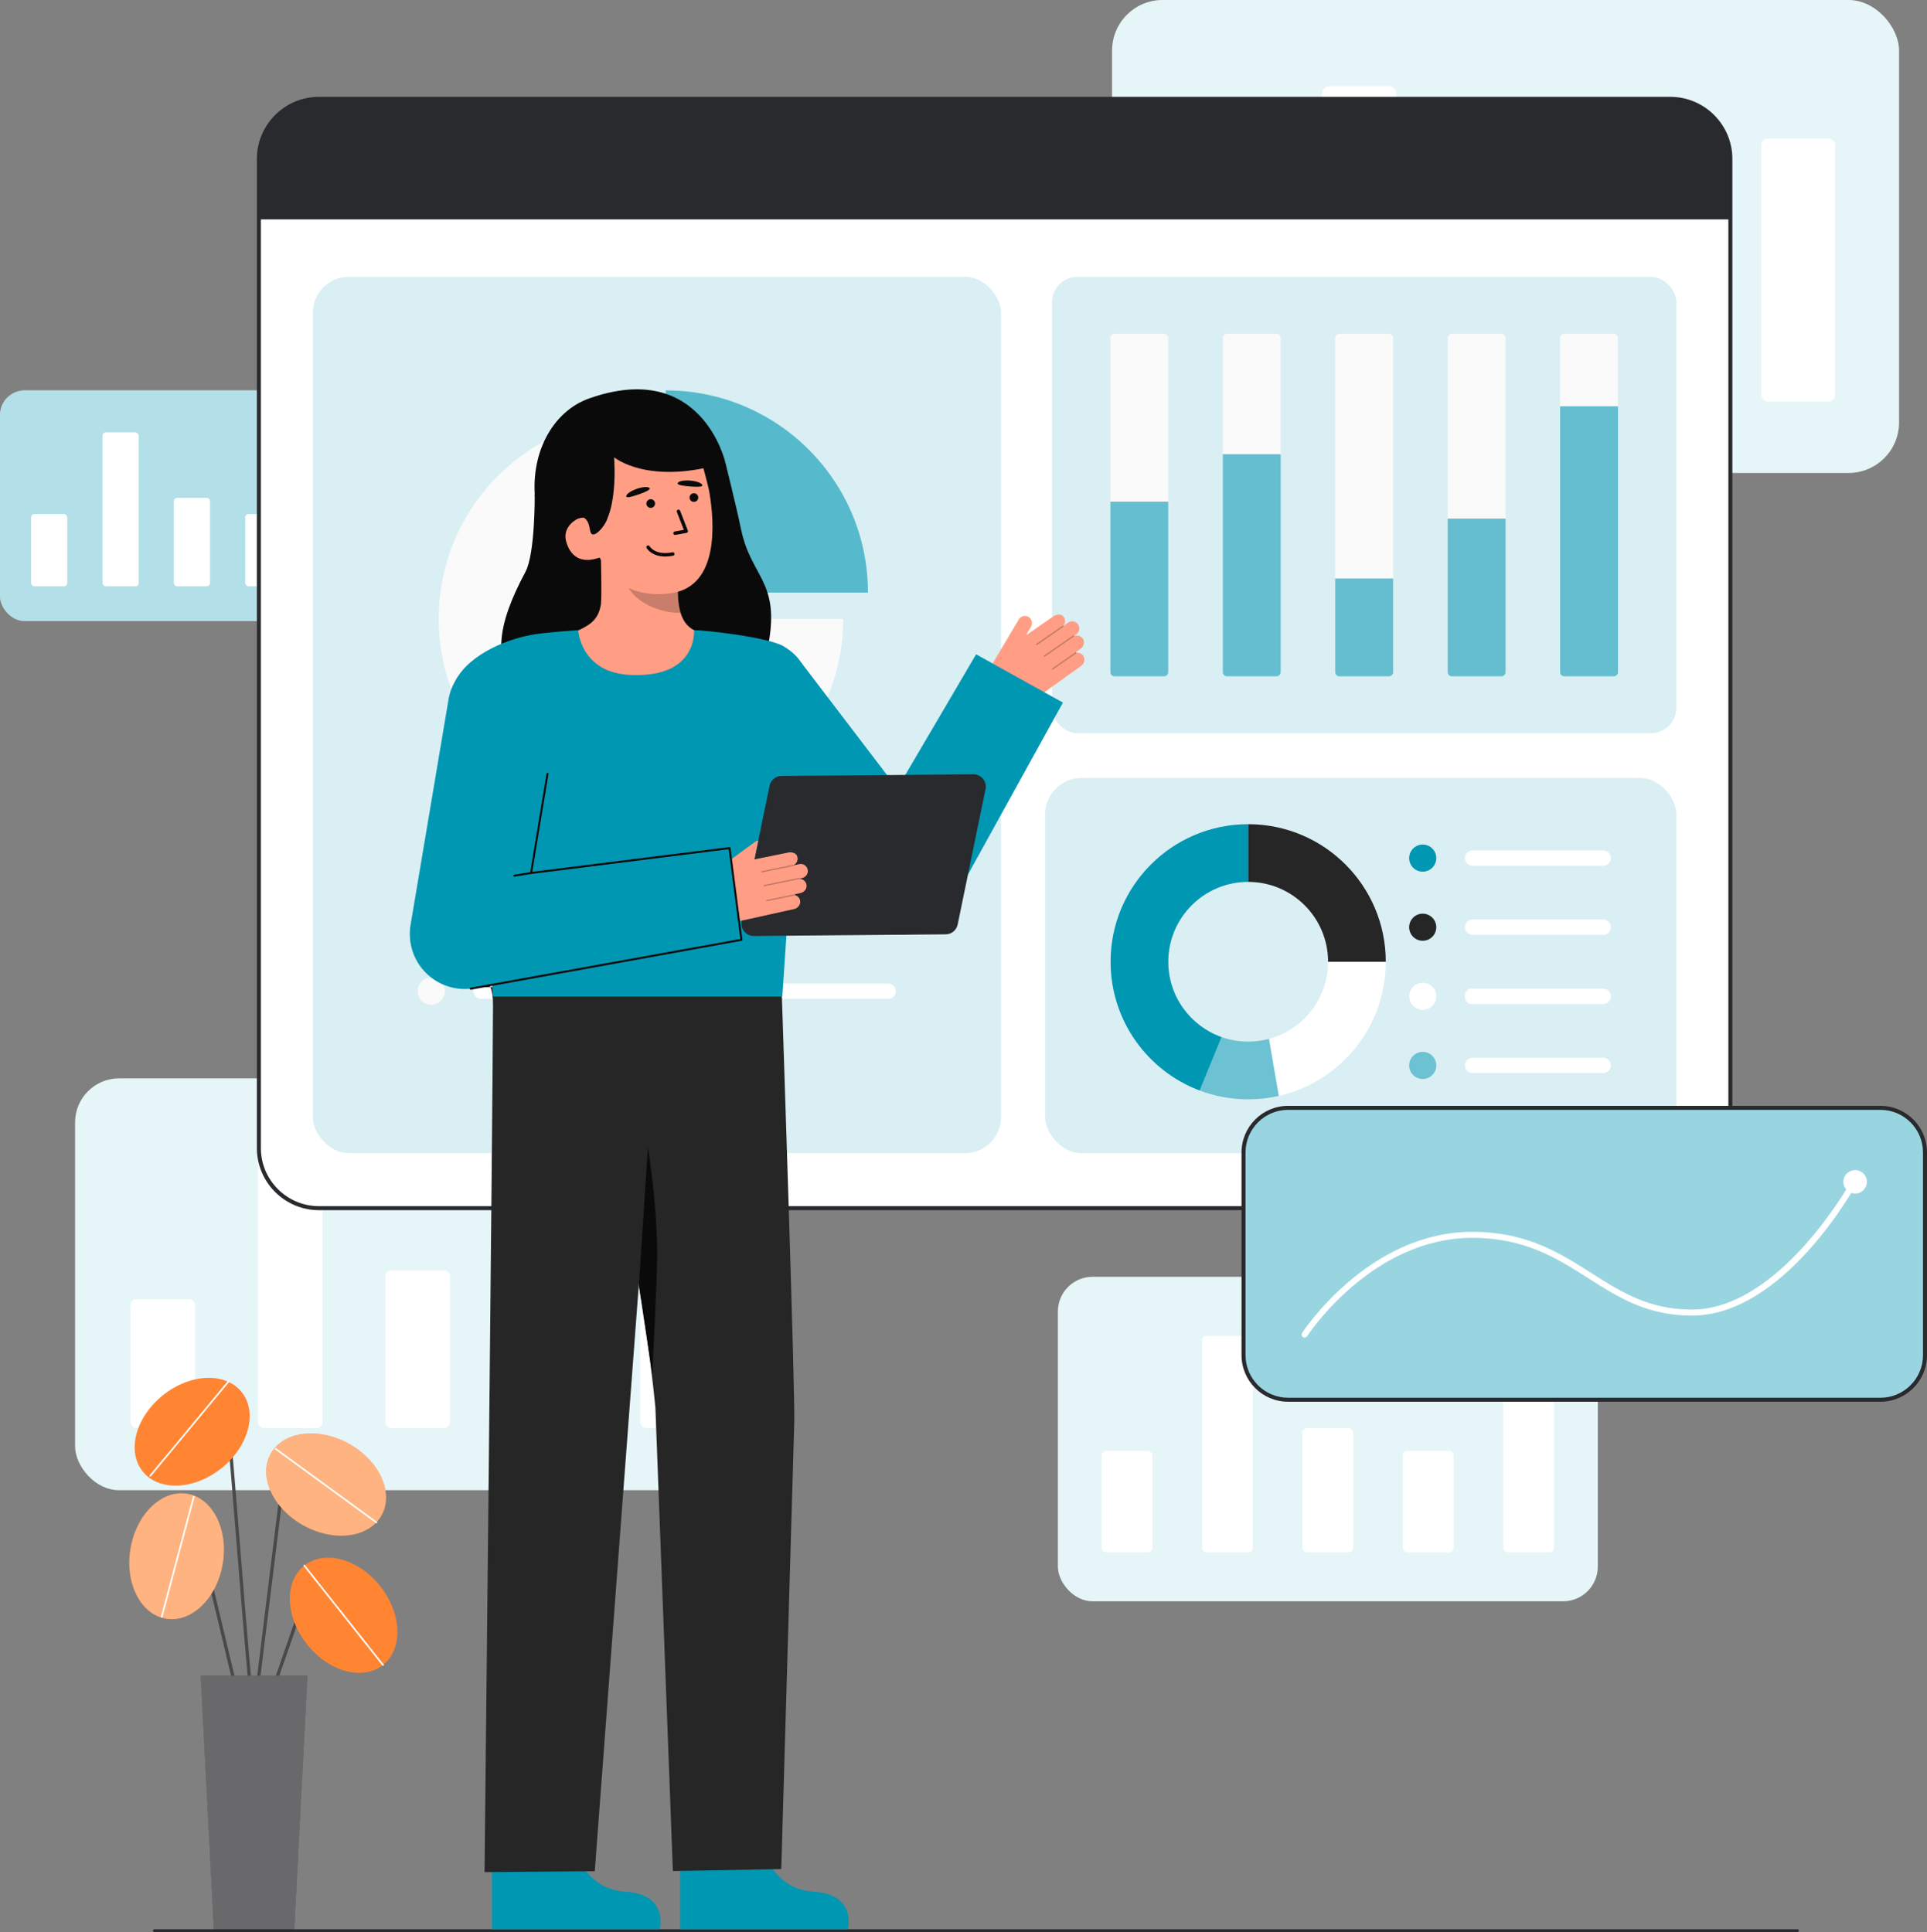 <svg id="Layer_2" data-name="Layer 2" xmlns="http://www.w3.org/2000/svg" viewBox="0 0 962.119 964.861" style="width: 100%; height: 100%;">
  <rect x="0" y="0" width="962.119" height="964.861" fill="#808080" stroke="none"/>
  <g id="Layer_2-2" data-name="Layer 2">
    <g>
      <g>
        <g>
          <rect x="528.194" y="637.627" width="269.558" height="162.035" rx="17.318" ry="17.318" fill="#fff"></rect>
          <rect x="528.194" y="637.627" width="269.558" height="162.035" rx="17.318" ry="17.318" fill="#0097b2" opacity=".1"></rect>
        </g>
        <g>
          <rect id="gra19_b" x="700.407" y="724.509" width="25.387" height="50.692" rx="2.293" ry="2.293" fill="#fff"></rect>
          <rect id="gra19_b-2" data-name="gra19_b" x="750.534" y="685.085" width="25.387" height="90.116" rx="2.293" ry="2.293" fill="#fff"></rect>
          <rect id="gra19_b-3" data-name="gra19_b" x="550.024" y="724.509" width="25.387" height="50.692" rx="2.293" ry="2.293" fill="#fff"></rect>
          <rect id="gra19_b-4" data-name="gra19_b" x="600.152" y="667.159" width="25.387" height="108.042" rx="2.293" ry="2.293" fill="#fff"></rect>
          <rect id="gra19_b-5" data-name="gra19_b" x="650.279" y="713.147" width="25.387" height="62.054" rx="2.293" ry="2.293" fill="#fff"></rect>
        </g>
      </g>
      <g>
        <g>
          <rect x="37.493" y="538.525" width="342.119" height="205.652" rx="21.98" ry="21.98" fill="#fff"></rect>
          <rect x="37.493" y="538.525" width="342.119" height="205.652" rx="21.98" ry="21.98" fill="#0097b2" opacity=".1"></rect>
        </g>
        <g>
          <rect id="gra19_b-6" data-name="gra19_b" x="256.063" y="648.795" width="32.221" height="64.337" rx="2.91" ry="2.91" fill="#fff"></rect>
          <rect id="gra19_b-7" data-name="gra19_b" x="319.684" y="598.759" width="32.221" height="114.374" rx="2.91" ry="2.91" fill="#fff"></rect>
          <rect id="gra19_b-8" data-name="gra19_b" x="65.199" y="648.795" width="32.221" height="64.337" rx="2.91" ry="2.91" fill="#fff"></rect>
          <rect id="gra19_b-9" data-name="gra19_b" x="128.82" y="576.008" width="32.221" height="137.124" rx="2.91" ry="2.91" fill="#fff"></rect>
          <rect id="gra19_b-10" data-name="gra19_b" x="192.442" y="634.374" width="32.221" height="78.758" rx="2.91" ry="2.91" fill="#fff"></rect>
        </g>
      </g>
      <g>
        <g>
          <rect x="555.245" width="392.921" height="236.191" rx="25.244" ry="25.244" fill="#fff"></rect>
          <rect x="555.245" width="392.921" height="236.191" rx="25.244" ry="25.244" fill="#0097b2" opacity=".1"></rect>
        </g>
        <g>
          <rect id="gra19_b-11" data-name="gra19_b" x="806.272" y="126.645" width="37.005" height="73.891" rx="3.342" ry="3.342" fill="#fff"></rect>
          <rect id="gra19_b-12" data-name="gra19_b" x="879.34" y="69.178" width="37.005" height="131.358" rx="3.342" ry="3.342" fill="#fff"></rect>
          <rect id="gra19_b-13" data-name="gra19_b" x="587.066" y="126.645" width="37.005" height="73.891" rx="3.342" ry="3.342" fill="#fff"></rect>
          <rect id="gra19_b-14" data-name="gra19_b" x="660.135" y="43.049" width="37.005" height="157.487" rx="3.342" ry="3.342" fill="#fff"></rect>
          <rect id="gra19_b-15" data-name="gra19_b" x="733.203" y="110.082" width="37.005" height="90.453" rx="3.342" ry="3.342" fill="#fff"></rect>
        </g>
      </g>
      <g>
        <g>
          <rect x="0" y="194.948" width="191.676" height="115.219" rx="12.314" ry="12.314" fill="#fff"></rect>
          <rect x="0" y="194.948" width="191.676" height="115.219" rx="12.314" ry="12.314" fill="#0097b2" opacity=".3"></rect>
        </g>
        <g>
          <rect id="gra19_b-16" data-name="gra19_b" x="122.457" y="256.728" width="18.052" height="36.046" rx="1.63" ry="1.63" fill="#fff"></rect>
          <rect id="gra19_b-17" data-name="gra19_b" x="158.101" y="228.694" width="18.052" height="64.079" rx="1.63" ry="1.63" fill="#fff"></rect>
          <rect id="gra19_b-18" data-name="gra19_b" x="15.523" y="256.728" width="18.052" height="36.046" rx="1.63" ry="1.63" fill="#fff"></rect>
          <rect id="gra19_b-19" data-name="gra19_b" x="51.168" y="215.948" width="18.052" height="76.826" rx="1.63" ry="1.63" fill="#fff"></rect>
          <rect id="gra19_b-20" data-name="gra19_b" x="86.812" y="248.648" width="18.052" height="44.125" rx="1.63" ry="1.63" fill="#fff"></rect>
        </g>
      </g>
      <g>
        <rect x="129.258" y="49.362" width="734.688" height="553.975" rx="30" ry="30" transform="translate(993.205 652.699) rotate(-180)" fill="#fff"></rect>
        <path d="m128.258,573.337V79.362c0-17.093,13.906-31,31-31h674.688c17.093,0,31,13.907,31,31v493.975c0,17.093-13.907,31-31,31H159.258c-17.094,0-31-13.907-31-31ZM159.258,50.362c-15.99,0-29,13.009-29,29v493.975c0,15.991,13.01,29,29,29h674.688c15.991,0,29-13.009,29-29V79.362c0-15.991-13.009-29-29-29H159.258Z" fill="#292a2e"></path>
        <path d="m129.259,79.359v30.188s734.684,0,734.684,0v-30.188c0-16.569-13.431-30-30-30H159.259c-16.569,0-30,13.431-30,30Z" fill="#292a2e"></path>
        <g>
          <rect x="525.259" y="138.231" width="311.714" height="227.954" rx="12.723" ry="12.723" fill="#fff"></rect>
          <rect x="525.259" y="138.231" width="311.714" height="227.954" rx="12.723" ry="12.723" fill="#0097b2" opacity=".15"></rect>
          <g>
            <rect id="grp6_b" x="554.388" y="166.676" width="28.903" height="171.064" rx="2.081" ry="2.081" fill="#fafafa"></rect>
            <path id="grp6_b-2" data-name="grp6_b" d="m554.388,250.529h28.903v85.13c0,1.149-.933,2.081-2.081,2.081h-24.741c-1.149,0-2.081-.933-2.081-2.081v-85.13h0Z" fill="#0097b2" opacity=".6"></path>
          </g>
          <g>
            <rect id="grp6_b-3" data-name="grp6_b" x="610.526" y="166.676" width="28.903" height="171.064" rx="2.081" ry="2.081" fill="#fafafa"></rect>
            <path id="grp6_b-4" data-name="grp6_b" d="m610.526,226.82h28.903v108.838c0,1.149-.933,2.081-2.081,2.081h-24.741c-1.149,0-2.081-.933-2.081-2.081v-108.838h0Z" fill="#0097b2" opacity=".6"></path>
          </g>
          <g>
            <rect id="grp6_b-5" data-name="grp6_b" x="778.941" y="166.676" width="28.903" height="171.064" rx="2.081" ry="2.081" fill="#fafafa"></rect>
            <path id="grp6_b-6" data-name="grp6_b" d="m778.941,202.898h28.903v132.76c0,1.149-.933,2.081-2.081,2.081h-24.741c-1.149,0-2.081-.933-2.081-2.081v-132.76h0Z" fill="#0097b2" opacity=".6"></path>
          </g>
          <g>
            <rect id="grp6_b-7" data-name="grp6_b" x="666.665" y="166.676" width="28.903" height="171.064" rx="2.081" ry="2.081" fill="#fafafa"></rect>
            <path id="grp6_b-8" data-name="grp6_b" d="m666.665,288.876h28.903v46.783c0,1.149-.933,2.081-2.081,2.081h-24.741c-1.149,0-2.081-.933-2.081-2.081v-46.783h0Z" fill="#0097b2" opacity=".6"></path>
          </g>
          <g>
            <rect id="grp6_b-9" data-name="grp6_b" x="722.803" y="166.676" width="28.903" height="171.064" rx="2.081" ry="2.081" fill="#fafafa"></rect>
            <path id="grp6_b-10" data-name="grp6_b" d="m722.803,258.984h28.903v76.674c0,1.149-.933,2.081-2.081,2.081h-24.741c-1.149,0-2.081-.933-2.081-2.081v-76.674h0Z" fill="#0097b2" opacity=".6"></path>
          </g>
        </g>
        <g>
          <rect x="521.815" y="388.498" width="315.158" height="187.357" rx="18.213" ry="18.213" fill="#0097b2" opacity=".15"></rect>
          <circle id="gra7_p" cx="710.338" cy="428.527" r="6.77" fill="#0097b2"></circle>
          <circle id="gra7_p-2" data-name="gra7_p" cx="710.338" cy="463.038" r="6.77" fill="#262626"></circle>
          <circle id="gra7_p-3" data-name="gra7_p" cx="710.338" cy="497.55" r="6.77" fill="#fff"></circle>
          <circle id="gra7_p-4" data-name="gra7_p" cx="710.338" cy="532.061" r="6.77" fill="#0097b2" opacity=".5"></circle>
          <path d="m804.289,428.524h0c0,2.115-1.715,3.83-3.83,3.83h-65.074c-1.854,0-3.558-1.243-3.921-3.06-.269-1.344.195-2.612,1.047-3.476.698-.688,1.659-1.123,2.712-1.123h65.237c2.115,0,3.83,1.715,3.83,3.83Z" fill="#fff"></path>
          <path d="m804.289,463.037h0c0,2.115-1.715,3.83-3.83,3.83h-65.034c-2.214,0-4.147-1.815-4.032-4.026.051-.982.474-1.866,1.118-2.511.698-.698,1.659-1.123,2.712-1.123h65.237c2.115,0,3.83,1.715,3.83,3.83Z" fill="#fff"></path>
          <path d="m804.289,497.55h0c0,2.115-1.715,3.83-3.83,3.83h-65.631c-1.9,0-3.44-1.54-3.44-3.44v-.779c0-1.9,1.54-3.44,3.44-3.44h65.631c2.115,0,3.83,1.715,3.83,3.83Z" fill="#fff"></path>
          <path d="m804.289,532.063h0c0,2.115-1.715,3.83-3.83,3.83h-65.057c-1.856,0-3.564-1.239-3.935-3.057-.275-1.349.189-2.625,1.044-3.48.698-.698,1.659-1.123,2.712-1.123h65.237c2.115,0,3.83,1.715,3.83,3.83Z" fill="#fff"></path>
          <g>
            <path d="m583.312,480.294c0,17.369,11.113,32.143,26.615,37.615l-10.944,26.688c-25.993-9.788-44.485-34.891-44.485-64.303,0-37.939,30.761-68.7,68.7-68.7v28.814c-22.024,0-39.886,17.854-39.886,39.886Z" fill="#0097b2"></path>
            <path d="m691.899,480.294h-28.814c0-22.032-17.862-39.886-39.886-39.886v-28.814c37.939,0,68.7,30.761,68.7,68.7Z" fill="#262626"></path>
            <path d="m691.899,480.294c0,32.693-22.841,60.052-53.424,66.995l-4.882-28.482c16.989-4.575,29.492-20.085,29.492-38.512h28.814Z" fill="#fff"></path>
            <path d="m638.474,547.288c-4.914,1.115-10.03,1.705-15.276,1.705-8.527,0-16.682-1.552-24.215-4.397l10.944-26.688c4.146,1.463,8.616,2.263,13.271,2.263,3.597,0,7.08-.477,10.394-1.366l4.882,28.482Z" fill="#0097b2" opacity=".5"></path>
          </g>
        </g>
        <g>
          <rect x="156.195" y="138.231" width="343.629" height="437.624" rx="18" ry="18" fill="#0097b2" opacity=".15"></rect>
          <path id="gra14_p" d="m420.981,309.027c0,55.761-45.203,100.964-100.964,100.964s-100.964-45.203-100.964-100.964,45.203-100.964,100.964-100.964v100.964h100.964Z" fill="#fafafa"></path>
          <path id="gra14_p-2" data-name="gra14_p" d="m433.36,295.912h-100.964v-100.964c55.761,0,100.964,45.203,100.964,100.964Z" fill="#0097b2" opacity=".6"></path>
          <circle id="gra7_p-5" data-name="gra7_p" cx="215.322" cy="460.497" r="6.77" fill="#0097b2" opacity=".6"></circle>
          <circle id="gra7_p-6" data-name="gra7_p" cx="215.322" cy="495.009" r="6.77" fill="#fafafa"></circle>
          <path d="m447.272,460.495h0c0,2.115-1.715,3.83-3.83,3.83h-203.074c-1.854,0-3.558-1.243-3.921-3.06-.269-1.344.195-2.612,1.047-3.476.698-.688,1.659-1.123,2.712-1.123h203.237c2.115,0,3.83,1.715,3.83,3.83Z" fill="#0097b2" opacity=".6"></path>
          <path d="m447.272,495.008h0c0,2.115-1.715,3.83-3.83,3.83h-203.034c-2.214,0-4.147-1.815-4.032-4.026.051-.982.474-1.866,1.118-2.511.698-.698,1.659-1.123,2.712-1.123h203.237c2.115,0,3.83,1.715,3.83,3.83Z" fill="#fff"></path>
        </g>
      </g>
      <g>
        <path d="m126.855,857.059c-.21,0-.421-.08-.581-.241-1.158-1.158-3.046-22.408-8.131-85.674-2.081-25.888-4.046-50.339-5.48-65.199-.102-1.061-.514-1.185-.649-1.225-1.963-.592-7.934,4.116-11.268,8.239-.285.353-.803.408-1.156.122-.353-.286-.408-.803-.122-1.156,2.205-2.726,9.389-9.872,13.019-8.779.732.22,1.64.857,1.813,2.642,1.435,14.873,3.401,39.331,5.482,65.226,3.09,38.446,6.591,82.002,7.741,84.745.232.321.203.772-.086,1.061-.161.161-.371.241-.581.241Z" fill="#494949"></path>
        <ellipse cx="95.95" cy="715.001" rx="31.654" ry="23.344" transform="translate(-426.11 217.119) rotate(-38.715)" fill="#ff6600"></ellipse>
        <ellipse cx="95.95" cy="715.001" rx="31.654" ry="23.344" transform="translate(-426.11 217.119) rotate(-38.715)" fill="#fff" opacity=".2"></ellipse>
        <path d="m75.075,737.354c-.092,0-.185-.031-.262-.095-.175-.145-.199-.404-.054-.579l38.875-46.879c.144-.174.403-.199.579-.054.175.145.199.404.054.579l-38.875,46.879c-.081.098-.198.149-.317.149Z" fill="#fff"></path>
        <path d="m135.334,847.009c-.09,0-.181-.015-.27-.046-.429-.149-.655-.617-.506-1.046l14.602-41.995c.876-2.52,2.948-4.398,5.541-5.024,2.595-.627,5.294.1,7.224,1.943l7.72,7.375c.328.313.34.834.026,1.162-.314.328-.834.34-1.162.026l-7.72-7.375c-1.523-1.455-3.654-2.029-5.702-1.534-2.047.494-3.682,1.977-4.374,3.966l-14.602,41.995c-.118.339-.436.552-.776.552Z" fill="#494949"></path>
        <ellipse cx="171.568" cy="806.642" rx="23.344" ry="31.654" transform="translate(-463.596 280.644) rotate(-38.363)" fill="#ff6600"></ellipse>
        <path d="m120.221,854.381c-.372,0-.708-.254-.799-.631l-24.505-102.461c-.347-1.453-1.421-2.531-2.872-2.886-1.451-.353-2.902.109-3.879,1.238l-7.554,8.729c-.297.343-.817.381-1.16.084-.343-.297-.381-.816-.084-1.16l7.554-8.729c1.369-1.581,3.48-2.255,5.512-1.76,2.031.496,3.595,2.067,4.082,4.101l24.505,102.461c.106.442-.167.885-.608.991-.064.015-.128.022-.192.022Z" fill="#494949"></path>
        <ellipse cx="88.177" cy="777.154" rx="31.654" ry="23.344" transform="translate(-692.637 731.621) rotate(-80.189)" fill="#ff6600"></ellipse>
        <path d="m126.856,857.059c-.034,0-.067-.002-.102-.006-.451-.056-.771-.466-.716-.916l15.648-127.051c.353-2.865,2.285-5.176,5.043-6.03,2.757-.854,5.658-.041,7.568,2.123l17.886,20.257c.301.34.268.86-.072,1.16-.34.301-.86.268-1.16-.072l-17.886-20.257c-1.477-1.673-3.718-2.301-5.849-1.641-2.131.66-3.625,2.446-3.897,4.66l-15.648,127.051c-.051.417-.406.722-.815.722Z" fill="#494949"></path>
        <ellipse cx="162.829" cy="741.372" rx="23.344" ry="31.654" transform="translate(-564.724 525.009) rotate(-61.051)" fill="#ff6600"></ellipse>
        <ellipse cx="171.568" cy="806.642" rx="23.344" ry="31.654" transform="translate(-463.596 280.644) rotate(-38.363)" fill="#fff" opacity=".2"></ellipse>
        <ellipse cx="88.177" cy="777.154" rx="31.654" ry="23.344" transform="translate(-692.637 731.621) rotate(-80.189)" fill="#fff" opacity=".5"></ellipse>
        <ellipse cx="162.829" cy="741.372" rx="23.344" ry="31.654" transform="translate(-564.724 525.009) rotate(-61.051)" fill="#fff" opacity=".5"></ellipse>
        <polygon points="146.87 964.861 106.84 964.861 100.207 836.786 153.503 836.786 146.87 964.861" fill="#292a2e"></polygon>
        <polygon points="146.87 964.861 106.84 964.861 100.207 836.786 153.503 836.786 146.87 964.861" fill="#fff" opacity=".3"></polygon>
        <path d="m191.215,831.873c-.122,0-.242-.053-.323-.156l-39.292-49.639c-.141-.178-.111-.437.067-.578.179-.141.437-.11.578.067l39.292,49.639c.141.178.111.437-.067.578-.076.06-.166.089-.255.089Z" fill="#fff"></path>
        <path d="m187.915,760.671c-.084,0-.169-.026-.242-.079l-50.281-36.714c-.183-.134-.224-.391-.09-.574.134-.183.391-.224.574-.09l50.281,36.714c.183.134.224.391.09.574-.081.11-.206.169-.332.169Z" fill="#fff"></path>
        <path d="m80.744,807.813c-.035,0-.071-.004-.106-.014-.219-.058-.35-.284-.291-.503l16.006-59.97c.059-.22.288-.349.503-.291.219.058.35.284.291.503l-16.006,59.97c-.049.184-.215.305-.397.305Z" fill="#fff"></path>
      </g>
      <path d="m897.468,964.861H77.049c-.388,0-.702-.314-.702-.702s.314-.702.702-.702h820.419c.388,0,.702.314.702.702s-.314.702-.702.702Z" fill="#292a2e"></path>
      <g>
        <g>
          <path d="m285.775,919.987s4.515,23.404,26.428,24.708c21.913,1.304,17.161,18.761,17.161,18.761h-83.739v-41.837s40.15-1.632,40.15-1.632Z" fill="#0097b2"></path>
          <path d="m239.946,493.057s6.263-7.036,6.207,8.924c-.207,59.529-4.224,432.943-4.224,432.943l55.026-.462,33.333-443.823-90.342,2.419Z" fill="#262626"></path>
          <path d="m379.736,919.987s4.515,23.404,26.428,24.708c21.913,1.304,17.161,18.761,17.161,18.761h-83.739v-41.837s40.15-1.632,40.15-1.632Z" fill="#0097b2"></path>
          <path d="m390.379,497.68s6.874,203.456,6.16,213.4l-6.464,222.303-54.117,1-8.726-231.343s-5.72-63.816-21.139-123.073c-7.912-30.406-12.613-61.557-14.168-92.938h0s98.454,10.651,98.454,10.651Z" fill="#262626"></path>
          <path d="m318.987,641.93l4.513-69.009s4.635,28.689,4.635,53.417c0,12.087-2.49,59.942-2.49,59.942l-6.658-44.35Z" fill="#0a0a0a"></path>
          <path d="m239.348,493.051l-.18.01s.13-3.47.18-.01Z" fill="#333"></path>
        </g>
        <g>
          <path d="m239.574,493.051l-.18.01s.13-3.47.18-.01Z" fill="#333"></path>
          <g>
            <path d="m541.1,327.913c-.726-1.423-2.205-2.099-3.628-1.921,0-.064-.001-.13-.04-.186-.071-.098-.181-.126-.291-.119l2.461-1.764c1.487-1.066,2.095-3.091,1.218-4.697-.909-1.666-2.871-2.268-4.497-1.591.006-.035-.017-.068-.022-.104l1.011-.725c1.399-1.003,2.003-2.868,1.282-4.431-.971-2.103-3.537-2.711-5.322-1.431l-2.333,1.672c-.007-.014,0-.03-.009-.043-.01-.017-.034-.017-.048-.032,1.08-1.216,1.222-3.054.234-4.431-1.101-1.772-3.644-1.41-5.152-.329l-13.732,9.486,2.455-4.132c.984-1.657.626-3.879-.978-4.949-1.71-1.141-4.003-.604-5.04,1.14l-13.402,22.563c-3.269,5.504-1.567,12.609,3.842,16.034h0c6.171,3.908,14.096,3.68,20.032-.575l20.738-14.864c1.368-.981,1.987-3.071,1.223-4.57Z" fill="#ff9e85"></path>
            <g fill="none" opacity=".25">
              <path d="m517.346,321.991c.105.144.306.178.453.077l13.048-9.037c.149-.103.186-.308.083-.457-.086-.148-.308-.186-.457-.083l-13.048,9.037c-.149.103-.186.308-.083.457l.005.006Z" fill="#0c0c0c"></path>
            </g>
            <g fill="none" opacity=".25">
              <path d="m521.173,327.856c.105.144.306.178.453.077l14.561-10.086c.149-.103.186-.308.083-.457-.095-.136-.308-.186-.457-.083l-14.561,10.086c-.149.103-.186.308-.083.457l.005.006Z" fill="#0c0c0c"></path>
            </g>
            <g fill="none" opacity=".25">
              <path d="m525.281,334.231c.105.144.306.178.453.077l11.616-8.045c.149-.103.186-.308.083-.457-.107-.148-.308-.186-.457-.083l-11.616,8.045c-.149.103-.186.308-.083.457l.005.006Z" fill="#0c0c0c"></path>
            </g>
          </g>
          <path d="m487.357,326.751l-39.359,67.032-48.025-62.992-39.883,35.957,68.111,88.211.446.628c2.375,3.262,5.515,6.044,9.328,8.049,13.306,6.998,29.766,1.884,36.763-11.423l55.968-101.354-43.35-24.108Z" fill="#0097b2"></path>
          <path d="m444.14,401.844c-.077,0-.154-.018-.228-.055-.246-.125-.344-.427-.218-.673l3.858-7.561c.125-.246.428-.343.673-.218.246.125.344.427.218.673l-3.858,7.561c-.088.173-.264.272-.445.272Z" fill="#0c0c0c"></path>
          <rect x="386.499" y="403.516" width="21.206" height="1" transform="translate(-28.765 777.588) rotate(-86.752)" fill="#0c0c0c"></rect>
          <g>
            <g>
              <path d="m266.978,246.894s.275,29.576-4.642,38.728c-14.155,26.348-17.576,46.527-.895,60.458,16.681,13.931,117.179,7.891,122.659-26.878,4.613-29.271-9.333-31.521-14.16-55.131-2.184-10.683-7.755-33.022-7.755-33.022" fill="#0a0a0a"></path>
              <path id="sk" d="m355.529,317.267c-.174-.024-2.404,31.956-39.551,28.815-25.716-2.171-34.634-29.561-35.224-29.566,2.78-.564,7.461-1.377,8.699-2.023,4.073-2.139,9.108-4.357,10.489-12.214.796-4.528-.262-27.744.174-32.33l39.419,9.19c-.643,9.687-4.719,32.119,8.784,36.223,2.247.679,4.668,1.307,7.21,1.905Z" fill="#ff9e85"></path>
              <path id="sh" d="m339.834,306.098c-.543-1.791-.861-3.347-1.13-6.142-.482-4.998-.157-9.585.393-14.257-7.97-1.138-15.6-4.566-21.742-9.771-.759,2.702-4.905,14.5-3.812,17.086,2.065,4.886,11.911,12.949,26.292,13.085Z" fill="#0c0c0c" opacity=".22"></path>
              <path d="m335.608,296.139c-15.451,2.475-32.599-2.754-38.053-23.196l-8.272-18.188c-5.454-20.442.862-39.878,20.109-45.013h0c19.247-5.135,35.402.161,40.856,20.603,0,0,3.297,11.683,3.966,15.668,2.524,15.026,4.837,46.371-18.606,50.126Z" fill="#ff9e85"></path>
              <path id="e1_eb" d="m350.673,242.437c-.022.678-2.559.794-5.966.513-3.407-.281-6.437-.689-6.373-1.531.08-1.064,2.921-1.697,6.328-1.416,3.407.281,6.045,1.368,6.011,2.434Z" fill="#0a0a0a"></path>
              <path d="m274.148,262.427l22.425,4.441c12.856-6.341,10.007-38.518,10.007-38.518,0,0,17.255,14.501,55.605,2.699,0,0-11.709-52.095-68.171-32.024-18.206,6.472-30.033,27.911-26.525,52.815,2.459,17.453,6.659,10.587,6.659,10.587Z" fill="#0a0a0a"></path>
              <path d="m297.06,279.109c-5.849,1.56-12.113-.097-14.438-8.908-1.545-5.853,2.938-10.713,8.787-12.274l4.06,3.115,6.62,16.725-5.029,1.342Z" fill="#ff9e85"></path>
              <g>
                <circle id="e1_eye" cx="346.459" cy="248.487" r="2.167" transform="translate(-17.35 26.174) rotate(-4.221)" fill="#0a0a0a"></circle>
                <g id="e1_n">
                  <path d="m337.107,267.138c-.437.032-.836-.27-.916-.711-.085-.471.228-.922.7-1.006l4.542-.816-3.492-8.936c-.174-.446.046-.948.493-1.123.445-.174.948.046,1.123.492l3.876,9.918c.094.242.075.513-.052.739s-.348.384-.603.43l-5.58,1.003c-.03.005-.06.009-.09.011Z" fill="#0a0a0a"></path>
                </g>
                <g id="e1_m">
                  <path d="m333.473,277.866c-7.835.578-10.516-3.984-10.637-4.199-.235-.417-.088-.945.328-1.181.414-.235.941-.09,1.178.323.113.194,2.848,4.668,11.394,3.001.479-.095.926.215,1.017.685.092.47-.215.925-.685,1.017-.922.18-1.787.295-2.596.354Z" fill="#0a0a0a"></path>
                </g>
                <path id="e1_eb-2" data-name="e1_eb" d="m324.393,243.922c.255.628-2.016,1.764-5.245,2.89s-6.162,1.982-6.446,1.186c-.359-1.005,1.981-2.736,5.21-3.862,3.228-1.126,6.08-1.203,6.481-.214Z" fill="#0a0a0a"></path>
                <circle id="e1_eye-2" data-name="e1_eye" cx="324.891" cy="251.464" r="2.167" transform="translate(-17.627 24.595) rotate(-4.221)" fill="#0a0a0a"></circle>
              </g>
              <path d="m283.1,254.416l.337,8.265c1.426-1.998,3.591-3.475,6.193-3.98.646-.134,1.294-.174,1.931-.168,4.172,2.832,1.793,8.743,5.012,8.335,1.828-.232,5.693-4.873,6.498-7.635.51-1.751-4.558-7.95-4.669-9.77" fill="#0a0a0a"></path>
            </g>
            <path d="m398.351,384.748c-1.135,13.332-6.655,96.51-7.746,112.931h-144.372c-.849-14.811-10.664-79.575-13.885-108.539-3.075-27.638-9.108-41.475-4.686-49.646,7.226-13.354,26.972-21.071,40.436-22.894,8.222-1.113,20.587-1.911,20.587-1.911,0,0,1.047,21.181,26.013,22.359,33.986,1.603,31.716-22.359,31.884-22.359,5.506,0,36.958,3.485,44.653,8.046,20.968,12.417,9.525,33.759,7.116,62.012Z" fill="#0097b2"></path>
            <path d="m492.063,394.062l-13.917,67.64c-.582,2.83-3.062,4.87-5.952,4.894l-95.826.816c-3.903.033-6.843-3.542-6.056-7.365l13.917-67.64c.582-2.83,3.062-4.87,5.952-4.894l95.826-.816c3.903-.033,6.843,3.542,6.056,7.365Z" fill="#292a2e"></path>
            <g>
              <path d="m402.707,442.107c.17,1.82-1.18,3.44-2.97,3.84l-2.95.65c.1.04.19.11.22.23.01.06-.01.13-.04.18,1.38.4,2.48,1.6,2.58,3.2.12,1.67-1.27,3.35-2.91,3.72l-24.91,5.53c-1.29.29-2.59.43-3.88.43-5.82,0-11.38-2.84-14.77-7.77-3.63-5.27-2.41-12.48,2.76-16.25l21.19-15.49c.48-.35,1.03-.57,1.58-.65l-1.95,9.47.52-.12.11-.02,16.25-3.31c1.81-.4,4.29.26,4.61,2.32.36,1.66-.49,3.29-1.96,3.99.01.01.03.02.03.04.01.02-.01.03-.01.05l2.81-.62c2.14-.48,4.26,1.09,4.33,3.4.05,1.72-1.24,3.2-2.92,3.57l-1.21.27c-.01.04,0,.08-.02.11,1.76.01,3.33,1.34,3.51,3.23Z" fill="#ff9e85"></path>
              <g fill="none" opacity=".25">
                <path d="m380.031,435.43c.04.173.211.284.386.248l15.548-3.189c.178-.037.292-.21.256-.388-.021-.17-.21-.292-.388-.256l-15.548,3.189c-.178.037-.292.21-.256.388l.002.008Z" fill="#0c0c0c"></path>
              </g>
              <g fill="none" opacity=".25">
                <path d="m381.248,442.326c.04.173.211.284.386.248l17.352-3.558c.178-.037.292-.21.256-.388-.034-.162-.21-.292-.388-.256l-17.352,3.558c-.178.037-.292.21-.256.388l.002.008Z" fill="#0c0c0c"></path>
              </g>
              <g fill="none" opacity=".25">
                <path d="m382.523,449.803c.04.173.211.284.386.248l13.841-2.838c.178-.037.292-.21.256-.388-.04-.179-.21-.292-.388-.256l-13.841,2.838c-.178.037-.292.21-.256.388l.002.008Z" fill="#0c0c0c"></path>
              </g>
            </g>
            <path id="b_4_b" d="m370.185,469.313l-135.145,24.423c-.993.108-1.985.161-2.973.161-7.514,0-14.753-3.087-19.968-8.615-5.901-6.256-8.531-14.915-7.104-23.395l18.92-112.457c2.516-14.953,16.674-25.032,31.63-22.519,14.953,2.516,25.035,16.677,22.519,31.63l-12.901,77.415,99.081-12.443,5.941,45.802Z" fill="#0097b2"></path>
            <g id="b_4_b-2" data-name="b_4_b">
              <path d="m235.039,494.236c-.237,0-.447-.169-.491-.411-.049-.271.132-.532.403-.581l134.677-24.338-5.816-44.836-98.587,12.381c-.163.02-.313-.035-.423-.149s-.159-.272-.133-.429l8.201-49.478c.045-.271.3-.463.575-.411.272.045.456.303.411.575l-8.092,48.815,98.416-12.359c.268-.033.522.158.559.432l5.941,45.802c.034.265-.145.509-.407.557l-135.145,24.423c-.03.005-.06.008-.09.008Z" fill="#0c0c0c"></path>
            </g>
            <rect x="256.414" y="436.153" width="8.804" height="1.001" transform="translate(-65.741 46.716) rotate(-9.095)" fill="#0c0c0c"></rect>
          </g>
        </g>
      </g>
      <g>
        <g>
          <rect x="620.877" y="553.252" width="340.242" height="145.753" rx="22.244" ry="22.244" fill="#fff"></rect>
          <rect x="620.877" y="553.252" width="340.242" height="145.753" rx="22.244" ry="22.244" fill="#0097b2" opacity=".4"></rect>
          <path d="m938.875,700.004h-295.754c-12.816,0-23.244-10.428-23.244-23.244v-101.264c0-12.816,10.428-23.244,23.244-23.244h295.754c12.816,0,23.244,10.428,23.244,23.244v101.264c0,12.816-10.428,23.244-23.244,23.244Zm-295.754-145.752c-11.714,0-21.244,9.53-21.244,21.244v101.264c0,11.714,9.53,21.244,21.244,21.244h295.754c11.714,0,21.244-9.53,21.244-21.244v-101.264c0-11.714-9.53-21.244-21.244-21.244h-295.754Z" fill="#292a2e"></path>
        </g>
        <g>
          <path d="m651.387,667.949c-.278,0-.559-.077-.81-.238-.697-.447-.899-1.375-.452-2.072.324-.505,33.011-50.479,84.954-50.479,27.143,0,43.588,10.474,59.492,20.603,14.722,9.376,28.627,18.231,50.145,18.231,43.993,0,79.433-63.891,79.785-64.536.397-.727,1.31-.994,2.036-.597s.994,1.309.597,2.036c-1.476,2.698-36.663,66.097-82.418,66.097-22.392,0-36.655-9.084-51.756-18.701-15.542-9.898-31.612-20.133-57.881-20.133-50.283,0-82.113,48.609-82.43,49.101-.286.446-.77.689-1.263.689Z" fill="#fff"></path>
          <circle cx="926.238" cy="590.177" r="5.87" fill="#fff"></circle>
        </g>
      </g>
    </g>
  </g>
</svg>